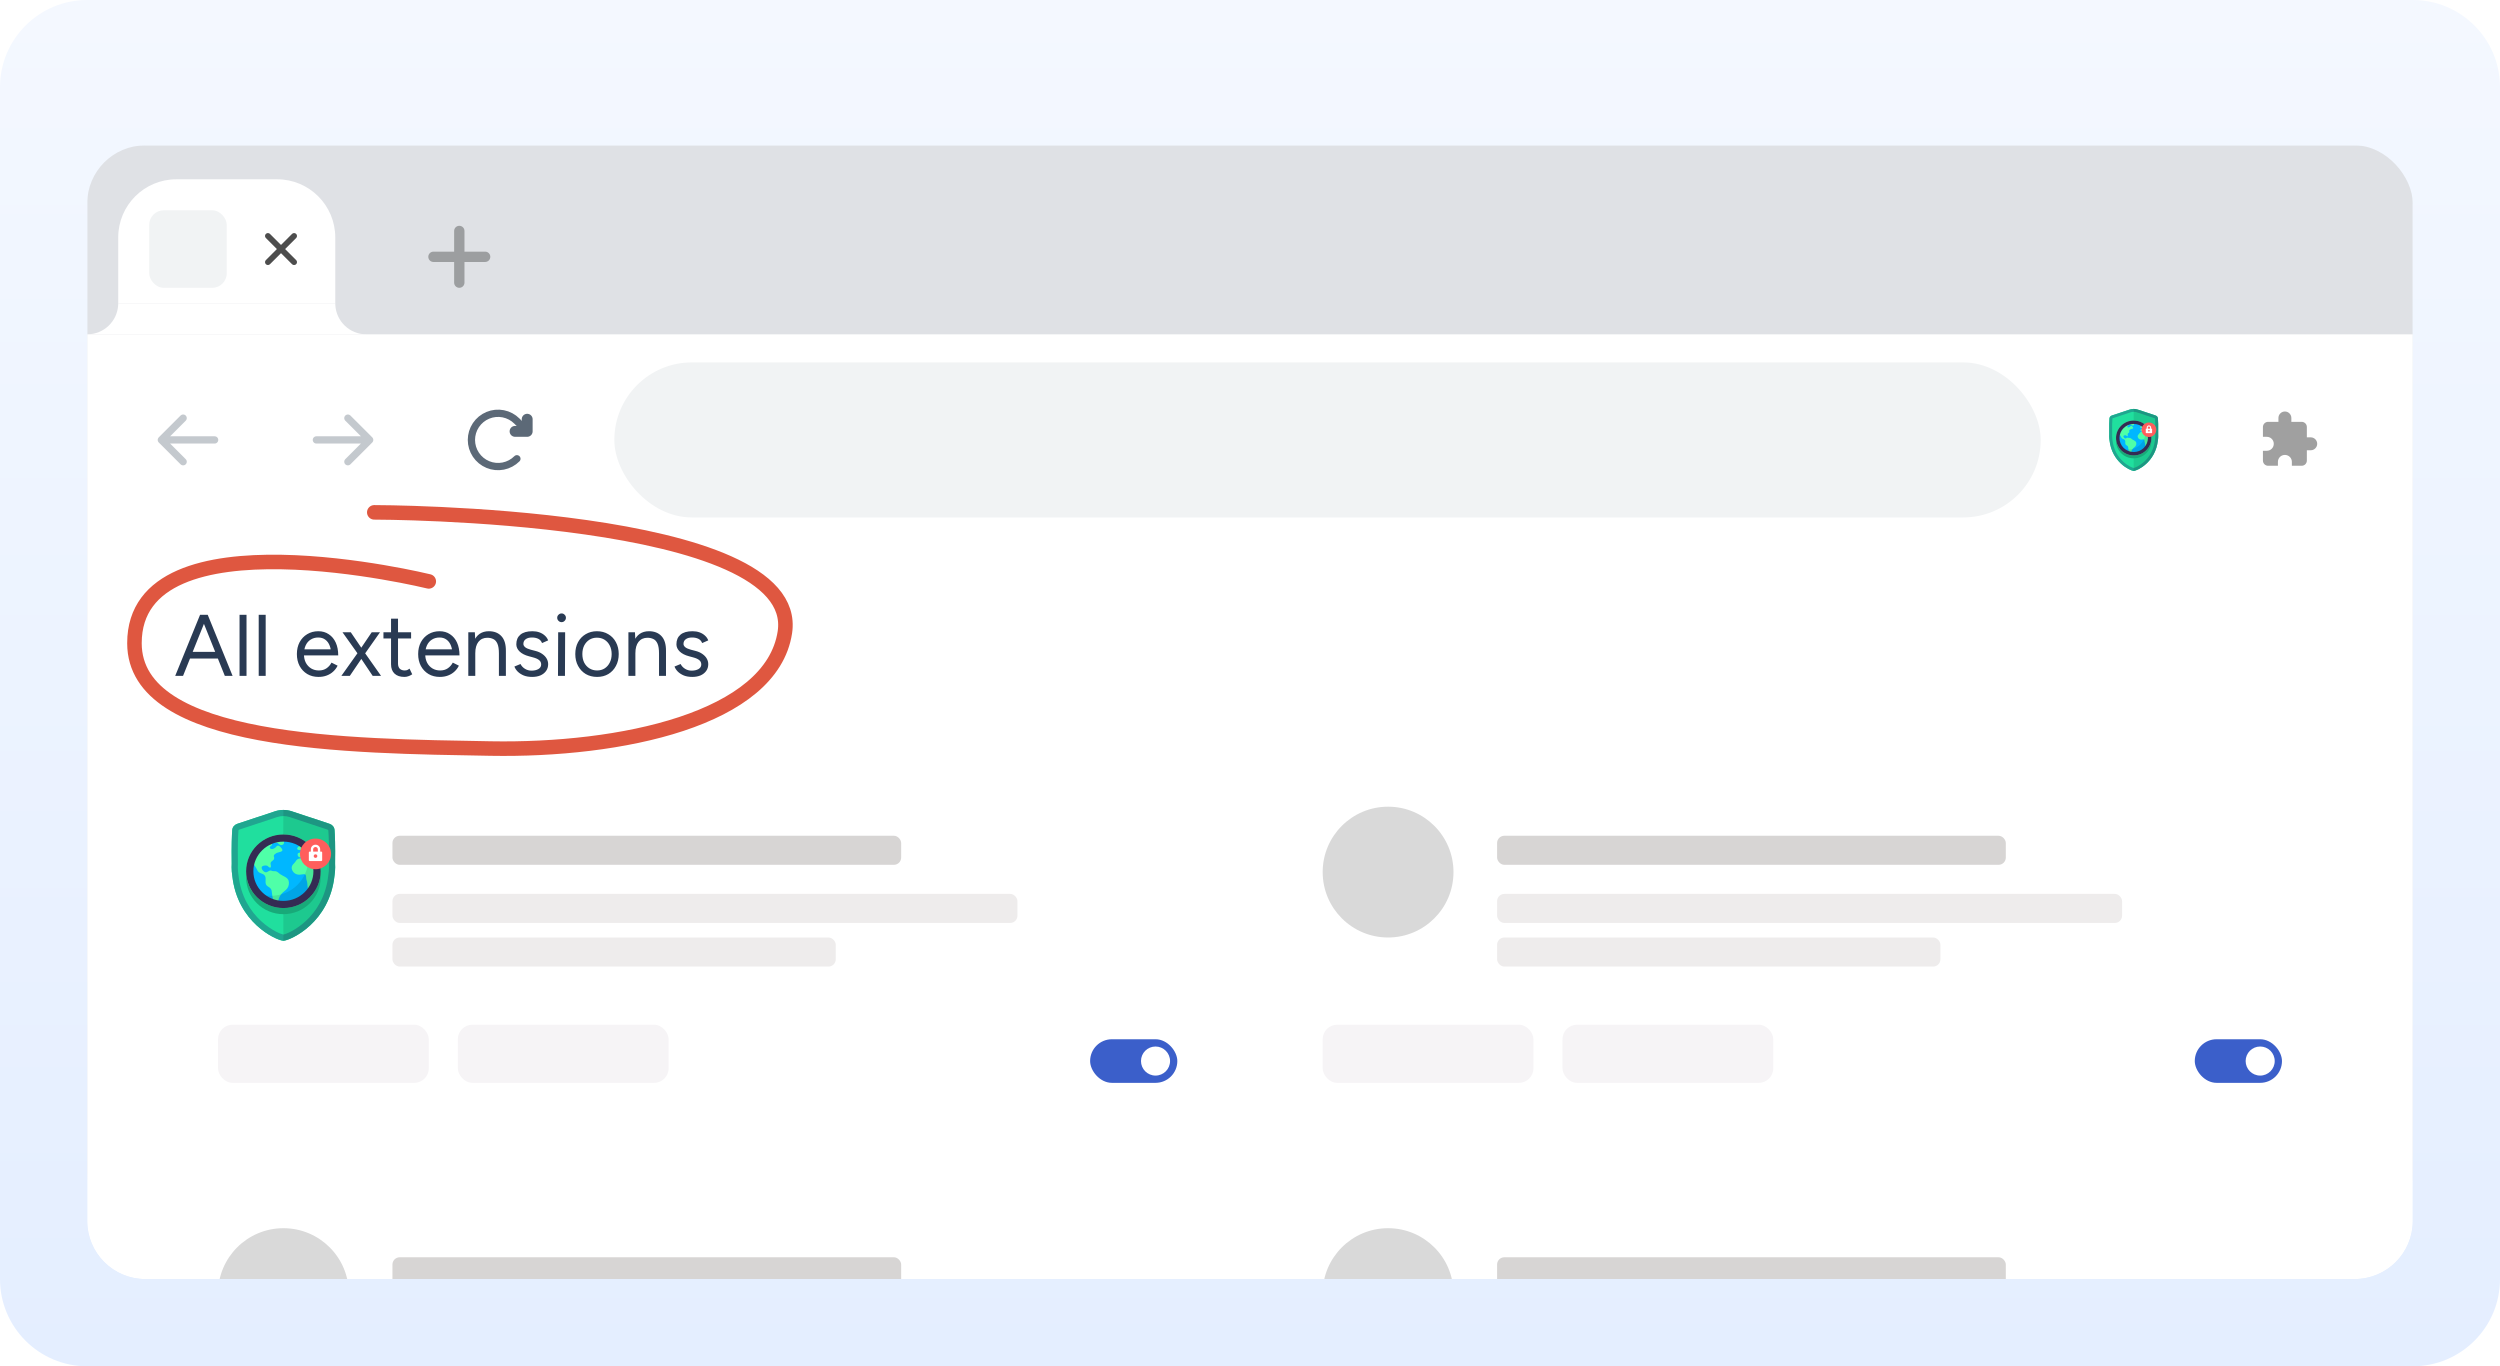 <svg xmlns="http://www.w3.org/2000/svg" width="344" height="188" fill="none" viewBox="0 0 344 188"><path fill="url(#paint0_linear_11535_4339)" d="M0 12C0 5.373 5.373 0 12 0H332C338.627 0 344 5.373 344 12V176C344 182.627 338.627 188 332 188H12C5.373 188 0 182.627 0 176V12Z"/><g clip-path="url(#clip0_11535_4339)"><g filter="url(#filter0_d_11535_4339)"><rect width="320" height="149.333" x="12" y="20" fill="#dfe1e5" rx="8"/><path fill="#fff" d="M16.267 32.67C16.267 28.252 19.848 24.67 24.267 24.67H38.133C42.551 24.67 46.133 28.252 46.133 32.67V41.737H16.267V32.67Z"/><rect width="10.667" height="10.667" x="20.533" y="28.937" fill="#f1f3f4" rx="2"/><g clip-path="url(#clip1_11535_4339)"><path fill="#4d4d4d" d="M40.214 32.16C40.371 32.032 40.603 32.041 40.75 32.187C40.896 32.333 40.905 32.565 40.777 32.722L40.75 32.752L39.232 34.27L40.75 35.788L40.777 35.817C40.905 35.974 40.896 36.207 40.75 36.353C40.603 36.499 40.371 36.509 40.214 36.38L40.184 36.353L38.666 34.836L37.149 36.353C36.993 36.509 36.74 36.509 36.584 36.353C36.428 36.197 36.428 35.944 36.584 35.788L38.1 34.27L36.584 32.752L36.556 32.722C36.428 32.565 36.437 32.334 36.584 32.187C36.73 32.041 36.962 32.032 37.119 32.16L37.149 32.187L38.666 33.704L40.184 32.187L40.214 32.16Z"/></g><path fill="#fff" d="M46.134 41.736L46.139 41.956C46.253 44.211 48.118 46.003 50.4 46.003H12C14.283 46.003 16.146 44.211 16.261 41.956L16.267 41.736H46.134Z"/><path fill="#9c9ea0" d="M63.201 31.07C63.594 31.07 63.912 31.389 63.912 31.781V34.625H66.756C67.148 34.625 67.467 34.944 67.467 35.337C67.466 35.729 67.148 36.048 66.756 36.048H63.912V38.893C63.912 39.285 63.594 39.603 63.201 39.604C62.809 39.604 62.49 39.285 62.49 38.893V36.048H59.645C59.252 36.048 58.934 35.73 58.934 35.337C58.934 34.944 59.252 34.625 59.645 34.625H62.49V31.781C62.49 31.389 62.808 31.07 63.201 31.07Z"/><path fill="#fff" d="M12 46H332V168C332 172.418 328.418 176 324 176H20C15.582 176 12 172.418 12 168V46Z"/><path stroke="#c4c9ce" stroke-linecap="round" stroke-linejoin="round" d="M29.533 60.534H22.2M25.2 57.534 22.2 60.534 25.2 63.534M43.533 60.534H50.867M47.867 57.534 50.867 60.534 47.867 63.534"/><g stroke="#5c6977" stroke-linecap="round" stroke-linejoin="round" clip-path="url(#clip2_11535_4339)"><path stroke-width="1.5" d="M70.874 59.355H72.54V57.688"/><path d="M71.126 63.126C70.613 63.639 69.96 63.988 69.248 64.13C68.537 64.271 67.8 64.199 67.13 63.921C66.46 63.644 65.887 63.174 65.484 62.571C65.081 61.968 64.866 61.259 64.866 60.534C64.866 59.808 65.081 59.099 65.484 58.496C65.887 57.894 66.46 57.423 67.13 57.146C67.8 56.868 68.537 56.796 69.248 56.937C69.96 57.079 70.613 57.428 71.126 57.941L72.54 59.355"/></g><rect width="196.267" height="21.333" x="84.533" y="49.867" fill="#f1f3f4" rx="10.667"/><path fill="#20df9e" d="M293.598 64.8C293.596 64.8 293.595 64.8 293.593 64.8C293.585 64.8 293.576 64.799 293.566 64.797C293.078 64.738 290.594 63.611 290.265 60.563C290.236 60.38 290.22 60.194 290.22 60.007L290.226 59.777C290.208 58.559 290.236 57.905 290.262 57.573C290.277 57.382 290.409 57.231 290.592 57.17L293.063 56.351C293.237 56.294 293.417 56.266 293.598 56.267C293.779 56.266 293.959 56.294 294.133 56.351L296.604 57.17C296.787 57.231 296.919 57.382 296.934 57.573C296.96 57.905 296.988 58.559 296.97 59.777L296.976 60.007C296.976 60.194 296.96 60.38 296.931 60.563C296.602 63.611 294.118 64.738 293.63 64.797C293.62 64.799 293.611 64.8 293.603 64.8C293.601 64.8 293.6 64.8 293.598 64.8Z"/><path fill="#20a690" fill-rule="evenodd" d="M293.598 64.397C293.667 64.383 293.852 64.325 294.114 64.186C294.392 64.04 294.729 63.818 295.063 63.509C295.726 62.895 296.375 61.936 296.528 60.521C296.529 60.514 296.53 60.508 296.531 60.501C296.556 60.339 296.57 60.176 296.57 60.012L296.565 59.787C296.564 59.782 296.564 59.776 296.565 59.771C296.583 58.56 296.555 57.919 296.53 57.604C296.529 57.593 296.525 57.584 296.519 57.577C296.512 57.568 296.498 57.557 296.475 57.549L294.004 56.73C293.873 56.687 293.737 56.666 293.601 56.667H293.595C293.459 56.666 293.323 56.687 293.192 56.73L290.721 57.549C290.698 57.557 290.684 57.568 290.677 57.577C290.671 57.584 290.667 57.593 290.666 57.604C290.641 57.919 290.613 58.56 290.631 59.771C290.632 59.776 290.631 59.782 290.631 59.787L290.626 60.012C290.626 60.176 290.64 60.339 290.665 60.501C290.666 60.508 290.667 60.514 290.668 60.521C290.821 61.936 291.47 62.895 292.133 63.509C292.467 63.818 292.804 64.04 293.082 64.186C293.344 64.325 293.529 64.383 293.598 64.397ZM290.22 60.007L290.226 59.777C290.208 58.559 290.236 57.905 290.262 57.573C290.277 57.382 290.409 57.231 290.592 57.17L293.063 56.351C293.237 56.294 293.417 56.266 293.598 56.267C293.779 56.266 293.959 56.294 294.133 56.351L296.604 57.17C296.787 57.231 296.919 57.382 296.934 57.573C296.96 57.905 296.988 58.559 296.97 59.777L296.976 60.007C296.976 60.194 296.96 60.38 296.931 60.563C296.602 63.611 294.118 64.738 293.63 64.797C293.62 64.799 293.611 64.8 293.603 64.8C293.601 64.8 293.6 64.8 293.598 64.8C293.596 64.8 293.595 64.8 293.593 64.8C293.585 64.8 293.576 64.799 293.566 64.797C293.078 64.738 290.594 63.611 290.265 60.563C290.236 60.38 290.22 60.194 290.22 60.007Z" clip-rule="evenodd"/><path fill="#000" d="M293.598 64.8C293.598 63.2 293.573 58.002 293.598 56.267C293.779 56.266 293.96 56.294 294.133 56.351L296.605 57.17C296.787 57.231 296.919 57.382 296.934 57.573C296.96 57.905 296.989 58.559 296.97 59.777L296.976 60.007C296.976 60.194 296.961 60.38 296.931 60.563C296.602 63.611 294.118 64.738 293.63 64.797C293.62 64.799 293.611 64.8 293.603 64.8C293.602 64.8 293.6 64.8 293.598 64.8Z" opacity="0.1"/><ellipse cx="293.598" cy="60.667" fill="#18aa79" rx="2.432" ry="2.4"/><ellipse cx="293.596" cy="60.267" fill="#4fffa8" rx="2.432" ry="2.4"/><path fill="#00b7ff" d="M291.568 60.266C291.568 60.089 291.592 59.913 291.64 59.742C291.718 59.907 291.831 60.049 291.908 60.218C292.007 60.435 292.275 60.375 292.393 60.565C292.497 60.734 292.385 60.947 292.464 61.124C292.521 61.252 292.655 61.28 292.748 61.374C292.842 61.469 292.84 61.598 292.855 61.722C292.871 61.867 292.898 62.01 292.934 62.152C292.934 62.153 292.934 62.154 292.935 62.155C292.14 61.881 291.568 61.138 291.568 60.266ZM293.608 62.267C293.494 62.267 293.38 62.257 293.268 62.239C293.269 62.211 293.27 62.184 293.273 62.166C293.298 62 293.383 61.838 293.497 61.714C293.61 61.592 293.764 61.509 293.859 61.37C293.953 61.235 293.981 61.053 293.942 60.894C293.886 60.66 293.562 60.582 293.387 60.456C293.287 60.383 293.197 60.27 293.065 60.261C293.005 60.257 292.954 60.269 292.894 60.254C292.838 60.24 292.795 60.211 292.736 60.219C292.626 60.233 292.557 60.348 292.439 60.332C292.327 60.318 292.211 60.189 292.186 60.084C292.153 59.95 292.261 59.906 292.378 59.894C292.426 59.889 292.481 59.884 292.527 59.901C292.589 59.923 292.618 59.982 292.673 60.012C292.776 60.068 292.797 59.979 292.781 59.889C292.758 59.754 292.73 59.699 292.853 59.606C292.938 59.542 293.01 59.496 292.997 59.381C292.989 59.314 292.951 59.283 292.986 59.216C293.013 59.165 293.086 59.119 293.134 59.088C293.257 59.009 293.661 59.015 293.496 58.795C293.447 58.73 293.358 58.614 293.273 58.599C293.167 58.579 293.12 58.695 293.045 58.746C292.969 58.799 292.82 58.86 292.743 58.778C292.64 58.667 292.812 58.631 292.85 58.554C292.867 58.518 292.85 58.468 292.82 58.421C292.858 58.405 292.897 58.391 292.937 58.377C292.962 58.395 292.991 58.406 293.022 58.408C293.093 58.413 293.16 58.375 293.222 58.423C293.291 58.475 293.341 58.541 293.432 58.557C293.52 58.573 293.614 58.522 293.636 58.433C293.649 58.379 293.636 58.322 293.623 58.267C294.02 58.269 294.408 58.386 294.738 58.602C294.717 58.594 294.692 58.595 294.66 58.61C294.596 58.639 294.505 58.714 294.497 58.788C294.488 58.872 294.615 58.884 294.675 58.884C294.766 58.884 294.857 58.844 294.828 58.742C294.815 58.698 294.798 58.651 294.77 58.624C294.837 58.669 294.901 58.718 294.961 58.771C294.961 58.772 294.96 58.773 294.959 58.774C294.897 58.836 294.826 58.886 294.785 58.962C294.755 59.015 294.722 59.041 294.662 59.055C294.629 59.062 294.591 59.065 294.564 59.087C294.487 59.146 294.531 59.289 294.604 59.332C294.696 59.386 294.832 59.36 294.902 59.283C294.956 59.223 294.988 59.118 295.086 59.118C295.129 59.118 295.17 59.134 295.201 59.164C295.241 59.205 295.233 59.243 295.242 59.294C295.257 59.386 295.339 59.336 295.388 59.29C295.425 59.354 295.458 59.419 295.487 59.486C295.432 59.563 295.388 59.648 295.256 59.557C295.177 59.503 295.129 59.425 295.03 59.401C294.943 59.38 294.855 59.401 294.769 59.416C294.672 59.432 294.557 59.44 294.483 59.512C294.412 59.581 294.374 59.675 294.298 59.745C294.151 59.88 294.089 60.028 294.184 60.219C294.276 60.403 294.467 60.503 294.673 60.49C294.876 60.477 295.086 60.362 295.08 60.651C295.078 60.753 295.1 60.823 295.132 60.918C295.161 61.006 295.159 61.091 295.166 61.181C295.173 61.287 295.19 61.392 295.217 61.494C295.026 61.735 294.782 61.929 294.503 62.063C294.225 62.197 293.918 62.267 293.608 62.267Z"/><path fill="#000" d="M292.786 61.867C294.129 61.867 295.218 60.793 295.218 59.467C295.218 59.01 295.088 58.582 294.863 58.218C295.562 58.639 296.029 59.4 296.029 60.267C296.029 61.593 294.94 62.667 293.597 62.667C292.718 62.667 291.947 62.207 291.52 61.517C291.889 61.739 292.322 61.867 292.786 61.867Z" opacity="0.1"/><path fill="#342b53" fill-rule="evenodd" d="M293.598 62.2C294.68 62.2 295.557 61.334 295.557 60.267C295.557 59.199 294.68 58.333 293.598 58.333C292.516 58.333 291.639 59.199 291.639 60.267C291.639 61.334 292.516 62.2 293.598 62.2ZM293.598 62.667C294.941 62.667 296.03 61.592 296.03 60.267C296.03 58.941 294.941 57.867 293.598 57.867C292.255 57.867 291.166 58.941 291.166 60.267C291.166 61.592 292.255 62.667 293.598 62.667Z" clip-rule="evenodd"/><g filter="url(#filter1_d_11535_4339)"><ellipse cx="295.694" cy="59.133" fill="#ff5e5c" rx="1.013" ry="1"/><path fill="#fff" d="M295.693 58.533C295.861 58.533 295.999 58.669 295.999 58.835V58.983H296.075C296.104 58.983 296.128 59.007 296.128 59.036V59.547C296.128 59.576 296.104 59.599 296.075 59.6H295.311C295.282 59.599 295.258 59.576 295.258 59.547V59.036C295.258 59.007 295.282 58.984 295.311 58.983H295.388V58.835C295.388 58.669 295.524 58.533 295.693 58.533ZM295.693 59.16C295.628 59.16 295.575 59.213 295.575 59.277C295.575 59.342 295.628 59.394 295.693 59.394C295.758 59.394 295.811 59.342 295.811 59.277C295.811 59.213 295.758 59.16 295.693 59.16ZM295.693 58.684C295.609 58.684 295.541 58.752 295.541 58.835V58.983H295.845V58.835C295.845 58.752 295.777 58.684 295.693 58.684Z"/></g><g clip-path="url(#clip3_11535_4339)"><path fill="#a0a0a0" d="M317.957 60.178H317.423V58.756C317.423 58.361 317.103 58.045 316.712 58.045H315.29V57.511C315.29 57.276 315.196 57.049 315.03 56.883C314.863 56.716 314.637 56.622 314.401 56.622C314.165 56.622 313.939 56.716 313.773 56.883C313.606 57.049 313.512 57.276 313.512 57.511V58.045H312.09C311.901 58.045 311.721 58.12 311.587 58.253C311.454 58.386 311.379 58.567 311.379 58.756V60.107H311.912C312.446 60.107 312.872 60.533 312.872 61.067C312.872 61.6 312.446 62.027 311.912 62.027H311.379V63.378C311.379 63.566 311.454 63.747 311.587 63.881C311.721 64.014 311.901 64.089 312.09 64.089H313.441V63.556C313.441 63.022 313.868 62.596 314.401 62.596C314.934 62.596 315.361 63.022 315.361 63.556V64.089H316.712C316.901 64.089 317.082 64.014 317.215 63.881C317.348 63.747 317.423 63.566 317.423 63.378V61.956H317.957C318.192 61.956 318.419 61.862 318.585 61.695C318.752 61.529 318.846 61.303 318.846 61.067C318.846 60.831 318.752 60.605 318.585 60.438C318.419 60.272 318.192 60.178 317.957 60.178Z"/></g></g><path fill="#293a53" d="M30.936 93L27.564 84.6H28.584L32.004 93H30.936ZM24.108 93L27.528 84.6H28.56L25.188 93H24.108ZM25.728 90.612V89.7H30.396V90.612H25.728ZM32.961 93V84.6H33.921V93H32.961ZM35.598 93V84.6H36.558V93H35.598ZM43.827 93.144C43.243 93.144 42.727 93.012 42.279 92.748C41.831 92.476 41.479 92.104 41.223 91.632C40.975 91.16 40.851 90.616 40.851 90C40.851 89.384 40.975 88.84 41.223 88.368C41.479 87.896 41.827 87.528 42.267 87.264C42.715 86.992 43.227 86.856 43.803 86.856C44.355 86.856 44.835 86.996 45.243 87.276C45.659 87.548 45.979 87.932 46.203 88.428C46.427 88.924 46.539 89.508 46.539 90.18H45.579C45.579 89.668 45.511 89.232 45.375 88.872C45.239 88.504 45.035 88.22 44.763 88.02C44.499 87.82 44.175 87.72 43.791 87.72C43.399 87.72 43.051 87.816 42.747 88.008C42.451 88.192 42.223 88.456 42.063 88.8C41.903 89.144 41.823 89.548 41.823 90.012C41.823 90.468 41.911 90.864 42.087 91.2C42.263 91.528 42.507 91.788 42.819 91.98C43.131 92.164 43.483 92.256 43.875 92.256C44.291 92.256 44.643 92.156 44.931 91.956C45.219 91.756 45.447 91.496 45.615 91.176L46.455 91.596C46.303 91.908 46.099 92.18 45.843 92.412C45.595 92.644 45.299 92.824 44.955 92.952C44.619 93.08 44.243 93.144 43.827 93.144ZM41.487 90.18L41.499 89.352H45.951V90.18H41.487ZM46.972 93L49.42 89.556L51.148 87H52.288L50.008 90.24L48.136 93H46.972ZM51.28 93L49.432 90.24L47.128 87H48.268L50.008 89.556L52.432 93H51.28ZM55.643 93.144C55.059 93.144 54.607 92.992 54.287 92.688C53.967 92.384 53.807 91.956 53.807 91.404V85.128H54.767V91.308C54.767 91.612 54.847 91.848 55.007 92.016C55.175 92.176 55.407 92.256 55.703 92.256C55.799 92.256 55.891 92.244 55.979 92.22C56.075 92.188 56.199 92.116 56.351 92.004L56.723 92.784C56.515 92.92 56.327 93.012 56.159 93.06C55.991 93.116 55.819 93.144 55.643 93.144ZM52.763 87.852V87H56.567V87.852H52.763ZM60.515 93.144C59.931 93.144 59.415 93.012 58.967 92.748C58.519 92.476 58.167 92.104 57.911 91.632C57.663 91.16 57.539 90.616 57.539 90C57.539 89.384 57.663 88.84 57.911 88.368C58.167 87.896 58.515 87.528 58.955 87.264C59.403 86.992 59.915 86.856 60.491 86.856C61.043 86.856 61.523 86.996 61.931 87.276C62.347 87.548 62.667 87.932 62.891 88.428C63.115 88.924 63.227 89.508 63.227 90.18H62.267C62.267 89.668 62.199 89.232 62.063 88.872C61.927 88.504 61.723 88.22 61.451 88.02C61.187 87.82 60.863 87.72 60.479 87.72C60.087 87.72 59.739 87.816 59.435 88.008C59.139 88.192 58.911 88.456 58.751 88.8C58.591 89.144 58.511 89.548 58.511 90.012C58.511 90.468 58.599 90.864 58.775 91.2C58.951 91.528 59.195 91.788 59.507 91.98C59.819 92.164 60.171 92.256 60.563 92.256C60.979 92.256 61.331 92.156 61.619 91.956C61.907 91.756 62.135 91.496 62.303 91.176L63.143 91.596C62.991 91.908 62.787 92.18 62.531 92.412C62.283 92.644 61.987 92.824 61.643 92.952C61.307 93.08 60.931 93.144 60.515 93.144ZM58.175 90.18L58.187 89.352H62.639V90.18H58.175ZM64.438 93V87H65.338L65.398 88.104V93H64.438ZM68.65 93V89.928L69.61 89.568V93H68.65ZM68.65 89.928C68.65 89.336 68.582 88.884 68.446 88.572C68.31 88.26 68.122 88.048 67.882 87.936C67.642 87.816 67.37 87.756 67.066 87.756C66.538 87.756 66.126 87.944 65.83 88.32C65.542 88.688 65.398 89.212 65.398 89.892H64.93C64.93 89.26 65.022 88.716 65.206 88.26C65.39 87.804 65.654 87.456 65.998 87.216C66.35 86.976 66.774 86.856 67.27 86.856C67.998 86.856 68.57 87.08 68.986 87.528C69.41 87.976 69.618 88.656 69.61 89.568L68.65 89.928ZM73.229 93.144C72.789 93.144 72.405 93.08 72.077 92.952C71.749 92.816 71.473 92.64 71.249 92.424C71.033 92.208 70.877 91.972 70.781 91.716L71.621 91.368C71.757 91.64 71.961 91.86 72.233 92.028C72.505 92.196 72.805 92.28 73.133 92.28C73.509 92.28 73.825 92.208 74.081 92.064C74.337 91.912 74.465 91.7 74.465 91.428C74.465 91.18 74.369 90.98 74.177 90.828C73.993 90.676 73.717 90.552 73.349 90.456L72.773 90.3C72.229 90.156 71.805 89.94 71.501 89.652C71.197 89.356 71.045 89.024 71.045 88.656C71.045 88.088 71.229 87.648 71.597 87.336C71.973 87.016 72.529 86.856 73.265 86.856C73.617 86.856 73.937 86.908 74.225 87.012C74.513 87.116 74.761 87.264 74.969 87.456C75.177 87.64 75.329 87.86 75.425 88.116L74.585 88.488C74.481 88.216 74.309 88.02 74.069 87.9C73.829 87.78 73.537 87.72 73.193 87.72C72.825 87.72 72.537 87.8 72.329 87.96C72.121 88.112 72.017 88.328 72.017 88.608C72.017 88.768 72.101 88.92 72.269 89.064C72.445 89.2 72.701 89.312 73.037 89.4L73.637 89.556C74.029 89.652 74.357 89.796 74.621 89.988C74.885 90.172 75.085 90.384 75.221 90.624C75.357 90.864 75.425 91.12 75.425 91.392C75.425 91.752 75.329 92.064 75.137 92.328C74.945 92.592 74.685 92.796 74.357 92.94C74.029 93.076 73.653 93.144 73.229 93.144ZM76.779 93L76.803 87H77.763L77.739 93H76.779ZM77.271 85.608C77.111 85.608 76.971 85.548 76.851 85.428C76.731 85.308 76.671 85.168 76.671 85.008C76.671 84.84 76.731 84.7 76.851 84.588C76.971 84.468 77.111 84.408 77.271 84.408C77.439 84.408 77.579 84.468 77.691 84.588C77.811 84.7 77.871 84.84 77.871 85.008C77.871 85.168 77.811 85.308 77.691 85.428C77.579 85.548 77.439 85.608 77.271 85.608ZM82.16 93.144C81.576 93.144 81.056 93.012 80.6 92.748C80.152 92.476 79.8 92.104 79.544 91.632C79.288 91.16 79.16 90.616 79.16 90C79.16 89.384 79.284 88.84 79.532 88.368C79.788 87.896 80.14 87.528 80.588 87.264C81.044 86.992 81.56 86.856 82.136 86.856C82.728 86.856 83.248 86.992 83.696 87.264C84.152 87.528 84.504 87.896 84.752 88.368C85.008 88.84 85.136 89.384 85.136 90C85.136 90.616 85.008 91.16 84.752 91.632C84.504 92.104 84.156 92.476 83.708 92.748C83.26 93.012 82.744 93.144 82.16 93.144ZM82.16 92.256C82.56 92.256 82.908 92.16 83.204 91.968C83.5 91.776 83.732 91.512 83.9 91.176C84.076 90.84 84.164 90.448 84.164 90C84.164 89.552 84.076 89.16 83.9 88.824C83.732 88.488 83.496 88.224 83.192 88.032C82.888 87.84 82.536 87.744 82.136 87.744C81.744 87.744 81.396 87.84 81.092 88.032C80.796 88.224 80.56 88.488 80.384 88.824C80.216 89.16 80.132 89.552 80.132 90C80.132 90.44 80.216 90.832 80.384 91.176C80.56 91.512 80.8 91.776 81.104 91.968C81.416 92.16 81.768 92.256 82.16 92.256ZM86.469 93V87H87.369L87.429 88.104V93H86.469ZM90.681 93V89.928L91.641 89.568V93H90.681ZM90.681 89.928C90.681 89.336 90.613 88.884 90.477 88.572C90.341 88.26 90.153 88.048 89.913 87.936C89.673 87.816 89.401 87.756 89.097 87.756C88.569 87.756 88.157 87.944 87.861 88.32C87.573 88.688 87.429 89.212 87.429 89.892H86.961C86.961 89.26 87.053 88.716 87.237 88.26C87.421 87.804 87.685 87.456 88.029 87.216C88.381 86.976 88.805 86.856 89.301 86.856C90.029 86.856 90.601 87.08 91.017 87.528C91.441 87.976 91.649 88.656 91.641 89.568L90.681 89.928ZM95.26 93.144C94.82 93.144 94.436 93.08 94.108 92.952C93.78 92.816 93.504 92.64 93.28 92.424C93.064 92.208 92.908 91.972 92.812 91.716L93.652 91.368C93.788 91.64 93.992 91.86 94.264 92.028C94.536 92.196 94.836 92.28 95.164 92.28C95.54 92.28 95.856 92.208 96.112 92.064C96.368 91.912 96.496 91.7 96.496 91.428C96.496 91.18 96.4 90.98 96.208 90.828C96.024 90.676 95.748 90.552 95.38 90.456L94.804 90.3C94.26 90.156 93.836 89.94 93.532 89.652C93.228 89.356 93.076 89.024 93.076 88.656C93.076 88.088 93.26 87.648 93.628 87.336C94.004 87.016 94.56 86.856 95.296 86.856C95.648 86.856 95.968 86.908 96.256 87.012C96.544 87.116 96.792 87.264 97 87.456C97.208 87.64 97.36 87.86 97.456 88.116L96.616 88.488C96.512 88.216 96.34 88.02 96.1 87.9C95.86 87.78 95.568 87.72 95.224 87.72C94.856 87.72 94.568 87.8 94.36 87.96C94.152 88.112 94.048 88.328 94.048 88.608C94.048 88.768 94.132 88.92 94.3 89.064C94.476 89.2 94.732 89.312 95.068 89.4L95.668 89.556C96.06 89.652 96.388 89.796 96.652 89.988C96.916 90.172 97.116 90.384 97.252 90.624C97.388 90.864 97.456 91.12 97.456 91.392C97.456 91.752 97.36 92.064 97.168 92.328C96.976 92.592 96.716 92.796 96.388 92.94C96.06 93.076 95.684 93.144 95.26 93.144Z"/><g filter="url(#filter2_d_11535_4339)"><rect width="144" height="50" x="24" y="105" fill="#fff" rx="4" shape-rendering="crispEdges"/><path fill="#20df9e" d="M38.995 129.448C38.992 129.448 38.988 129.448 38.985 129.448C38.968 129.448 38.949 129.446 38.928 129.442C37.898 129.317 32.659 126.939 31.964 120.51C31.903 120.125 31.87 119.733 31.87 119.337L31.883 118.852C31.844 116.283 31.903 114.903 31.959 114.203C31.99 113.801 32.268 113.481 32.654 113.354L37.866 111.626C38.233 111.505 38.614 111.445 38.995 111.448C39.376 111.445 39.758 111.505 40.124 111.626L45.337 113.354C45.722 113.481 46 113.801 46.032 114.203C46.087 114.903 46.147 116.283 46.108 118.852L46.12 119.337C46.12 119.733 46.087 120.125 46.026 120.51C45.331 126.939 40.092 129.317 39.062 129.442C39.041 129.446 39.022 129.448 39.005 129.448C39.002 129.448 38.999 129.448 38.995 129.448Z"/><path fill="#20a690" fill-rule="evenodd" d="M38.995 128.598C39.141 128.568 39.53 128.445 40.084 128.154C40.671 127.844 41.381 127.377 42.084 126.725C43.484 125.428 44.853 123.406 45.176 120.421C45.177 120.407 45.179 120.393 45.181 120.38C45.236 120.038 45.264 119.694 45.265 119.347L45.253 118.873C45.253 118.862 45.252 118.85 45.253 118.839C45.291 116.285 45.232 114.933 45.179 114.269C45.177 114.245 45.17 114.228 45.156 114.211C45.141 114.193 45.112 114.169 45.064 114.154L39.852 112.426C39.576 112.334 39.288 112.29 39.001 112.292H38.989C38.702 112.29 38.415 112.334 38.139 112.426L32.926 114.154C32.878 114.169 32.849 114.193 32.834 114.211C32.82 114.228 32.813 114.245 32.811 114.269C32.758 114.933 32.699 116.285 32.737 118.839C32.738 118.85 32.738 118.862 32.737 118.873L32.725 119.347C32.726 119.694 32.755 120.038 32.809 120.38C32.811 120.393 32.813 120.407 32.815 120.421C33.137 123.406 34.507 125.428 35.906 126.725C36.609 127.377 37.32 127.844 37.906 128.154C38.46 128.445 38.849 128.568 38.995 128.598ZM31.87 119.337L31.883 118.852C31.844 116.283 31.903 114.903 31.959 114.203C31.99 113.801 32.268 113.481 32.654 113.354L37.866 111.626C38.233 111.505 38.614 111.445 38.995 111.448C39.376 111.445 39.758 111.505 40.124 111.626L45.337 113.354C45.722 113.481 46 113.801 46.032 114.203C46.087 114.903 46.147 116.283 46.108 118.852L46.12 119.337C46.12 119.733 46.087 120.125 46.026 120.51C45.331 126.939 40.092 129.317 39.062 129.442C39.041 129.446 39.022 129.448 39.005 129.448C39.002 129.448 38.999 129.448 38.995 129.448C38.992 129.448 38.988 129.448 38.985 129.448C38.968 129.448 38.949 129.446 38.928 129.442C37.898 129.317 32.659 126.939 31.964 120.51C31.903 120.125 31.87 119.733 31.87 119.337Z" clip-rule="evenodd"/><path fill="#000" d="M38.996 129.448C38.996 126.073 38.942 115.108 38.996 111.448C39.377 111.445 39.758 111.505 40.125 111.626L45.337 113.354C45.722 113.481 46.001 113.801 46.032 114.203C46.088 114.903 46.147 116.283 46.108 118.852L46.121 119.337C46.121 119.733 46.088 120.125 46.026 120.51C45.332 126.939 40.093 129.317 39.062 129.442C39.042 129.446 39.023 129.448 39.006 129.448C39.003 129.448 38.999 129.448 38.996 129.448Z" opacity="0.1"/><ellipse cx="38.995" cy="120.729" fill="#18aa79" rx="5.13" ry="5.062"/><ellipse cx="38.991" cy="119.885" fill="#4fffa8" rx="5.13" ry="5.062"/><path fill="#00b7ff" d="M34.713 119.884C34.713 119.511 34.764 119.139 34.864 118.778C35.028 119.126 35.267 119.426 35.429 119.782C35.639 120.24 36.203 120.113 36.452 120.514C36.673 120.87 36.437 121.321 36.602 121.694C36.722 121.964 37.006 122.023 37.201 122.221C37.401 122.421 37.397 122.694 37.427 122.954C37.461 123.26 37.517 123.563 37.594 123.861C37.594 123.864 37.594 123.866 37.596 123.868C35.919 123.291 34.713 121.723 34.713 119.884ZM39.016 124.104C38.775 124.104 38.535 124.084 38.299 124.045C38.301 123.985 38.302 123.93 38.308 123.891C38.363 123.542 38.541 123.2 38.782 122.938C39.019 122.68 39.345 122.506 39.546 122.213C39.743 121.927 39.802 121.543 39.721 121.209C39.601 120.716 38.918 120.551 38.55 120.284C38.338 120.13 38.149 119.892 37.871 119.873C37.743 119.864 37.636 119.891 37.509 119.859C37.392 119.829 37.301 119.768 37.177 119.784C36.945 119.814 36.798 120.057 36.549 120.024C36.313 119.993 36.069 119.721 36.016 119.5C35.947 119.216 36.175 119.124 36.421 119.099C36.523 119.088 36.638 119.077 36.737 119.114C36.866 119.161 36.927 119.285 37.044 119.348C37.262 119.466 37.306 119.278 37.272 119.088C37.222 118.804 37.164 118.688 37.423 118.492C37.602 118.357 37.755 118.26 37.727 118.017C37.709 117.875 37.63 117.81 37.704 117.669C37.76 117.561 37.915 117.463 38.015 117.399C38.275 117.233 39.128 117.245 38.779 116.78C38.677 116.644 38.488 116.4 38.309 116.366C38.085 116.325 37.985 116.57 37.829 116.678C37.668 116.79 37.354 116.917 37.192 116.744C36.975 116.511 37.336 116.435 37.416 116.272C37.453 116.197 37.416 116.091 37.354 115.992C37.435 115.959 37.517 115.928 37.6 115.899C37.653 115.937 37.715 115.96 37.78 115.965C37.929 115.975 38.071 115.895 38.202 115.996C38.347 116.105 38.452 116.244 38.644 116.279C38.831 116.312 39.028 116.205 39.074 116.018C39.102 115.904 39.074 115.784 39.047 115.666C39.886 115.671 40.704 115.917 41.4 116.374C41.355 116.358 41.302 116.36 41.236 116.39C41.1 116.452 40.907 116.609 40.891 116.766C40.873 116.943 41.14 116.969 41.267 116.969C41.457 116.969 41.65 116.885 41.589 116.669C41.562 116.576 41.526 116.478 41.467 116.419C41.608 116.515 41.743 116.619 41.871 116.73C41.869 116.732 41.867 116.734 41.865 116.736C41.736 116.868 41.586 116.972 41.498 117.133C41.435 117.246 41.365 117.299 41.239 117.329C41.169 117.345 41.09 117.35 41.032 117.396C40.87 117.521 40.962 117.823 41.116 117.913C41.31 118.027 41.598 117.973 41.745 117.81C41.859 117.683 41.927 117.462 42.133 117.462C42.223 117.462 42.31 117.497 42.375 117.559C42.46 117.645 42.443 117.726 42.461 117.834C42.493 118.027 42.666 117.922 42.771 117.825C42.848 117.959 42.917 118.097 42.978 118.238C42.863 118.401 42.771 118.579 42.493 118.389C42.326 118.275 42.224 118.109 42.015 118.058C41.832 118.014 41.645 118.06 41.465 118.09C41.26 118.125 41.017 118.141 40.861 118.293C40.711 118.44 40.631 118.636 40.471 118.784C40.162 119.069 40.031 119.381 40.231 119.785C40.424 120.174 40.827 120.384 41.262 120.357C41.69 120.329 42.133 120.086 42.121 120.695C42.117 120.91 42.163 121.059 42.23 121.26C42.292 121.444 42.288 121.623 42.303 121.814C42.316 122.037 42.352 122.258 42.409 122.475C42.007 122.982 41.493 123.392 40.905 123.675C40.316 123.957 39.67 124.104 39.016 124.104Z"/><path fill="#000" d="M37.283 123.262C40.116 123.262 42.413 120.995 42.413 118.199C42.413 117.234 42.139 116.331 41.664 115.563C43.139 116.453 44.123 118.056 44.123 119.887C44.123 122.683 41.826 124.949 38.993 124.949C37.138 124.949 35.513 123.978 34.612 122.522C35.39 122.991 36.305 123.262 37.283 123.262Z" opacity="0.1"/><path fill="#342b53" fill-rule="evenodd" d="M38.995 123.964C41.278 123.964 43.128 122.138 43.128 119.885C43.128 117.633 41.278 115.807 38.995 115.807C36.713 115.807 34.863 117.633 34.863 119.885C34.863 122.138 36.713 123.964 38.995 123.964ZM38.995 124.948C41.828 124.948 44.125 122.681 44.125 119.885C44.125 117.089 41.828 114.823 38.995 114.823C36.162 114.823 33.865 117.089 33.865 119.885C33.865 122.681 36.162 124.948 38.995 124.948Z" clip-rule="evenodd"/><g filter="url(#filter3_d_11535_4339)"><ellipse cx="43.416" cy="117.495" fill="#ff5e5c" rx="2.138" ry="2.109"/><path fill="#fff" d="M43.414 116.23C43.769 116.23 44.057 116.514 44.057 116.864V117.178H44.218C44.281 117.178 44.331 117.228 44.331 117.289V118.367C44.331 118.429 44.281 118.48 44.218 118.48H42.609C42.546 118.48 42.496 118.429 42.496 118.367V117.289C42.496 117.228 42.546 117.178 42.609 117.178H42.77V116.864C42.77 116.514 43.058 116.23 43.414 116.23ZM43.414 117.552C43.276 117.552 43.164 117.662 43.164 117.798C43.164 117.934 43.276 118.044 43.414 118.044C43.551 118.044 43.663 117.934 43.663 117.798C43.663 117.662 43.551 117.552 43.414 117.552ZM43.414 116.547C43.236 116.547 43.091 116.689 43.091 116.864V117.178H43.736V116.864C43.736 116.689 43.591 116.547 43.414 116.547Z"/></g><rect width="70" height="4" x="54" y="115" fill="#d7d5d4" rx="1"/><rect width="86" height="4" x="54" y="123" fill="#eeecec" rx="1"/><rect width="61" height="4" x="54" y="129" fill="#eeecec" rx="1"/><rect width="29" height="8" x="30" y="141" fill="#f6f4f6" rx="2"/><rect width="29" height="8" x="63" y="141" fill="#f6f4f6" rx="2"/><rect width="12" height="6" x="150" y="143" fill="#3b5fca" rx="3"/><circle cx="159" cy="146" r="2" fill="#fff"/></g><g filter="url(#filter4_d_11535_4339)"><rect width="144" height="50" x="176" y="105" fill="#fff" rx="4" shape-rendering="crispEdges"/><circle cx="191" cy="120" r="9" fill="#d9d9d9"/><rect width="70" height="4" x="206" y="115" fill="#d7d5d4" rx="1"/><rect width="86" height="4" x="206" y="123" fill="#eeecec" rx="1"/><rect width="61" height="4" x="206" y="129" fill="#eeecec" rx="1"/><rect width="29" height="8" x="182" y="141" fill="#f6f4f6" rx="2"/><rect width="29" height="8" x="215" y="141" fill="#f6f4f6" rx="2"/><rect width="12" height="6" x="302" y="143" fill="#3b5fca" rx="3"/><circle cx="311" cy="146" r="2" fill="#fff"/></g><g filter="url(#filter5_d_11535_4339)"><rect width="144" height="50" x="24" y="163" fill="#fff" rx="4" shape-rendering="crispEdges"/><circle cx="39" cy="178" r="9" fill="#d9d9d9"/><rect width="70" height="4" x="54" y="173" fill="#d7d5d4" rx="1"/></g><g filter="url(#filter6_d_11535_4339)"><rect width="144" height="50" x="176" y="163" fill="#fff" rx="4" shape-rendering="crispEdges"/><circle cx="191" cy="178" r="9" fill="#d9d9d9"/><rect width="70" height="4" x="206" y="173" fill="#d7d5d4" rx="1"/></g></g><path stroke="#df5740" stroke-linecap="round" stroke-width="2" d="M51.5 70.5C51.5 70.5 110.5 70.5 108 87C106.182 99 85.308 103.319 67.5 103C48.114 102.652 18.5 102.5 18.5 88.5C18.5 70.061 59 80 59 80"/><defs><filter id="filter0_d_11535_4339" width="336" height="172" x="4" y="12" color-interpolation-filters="sRGB" filterUnits="userSpaceOnUse"><feFlood flood-opacity="0" result="BackgroundImageFix"/><feColorMatrix in="SourceAlpha" result="hardAlpha" values="0 0 0 0 0 0 0 0 0 0 0 0 0 0 0 0 0 0 127 0"/><feOffset/><feGaussianBlur stdDeviation="4"/><feComposite in2="hardAlpha" operator="out"/><feColorMatrix values="0 0 0 0 0 0 0 0 0 0 0 0 0 0 0 0 0 0 0.08 0"/><feBlend in2="BackgroundImageFix" result="effect1_dropShadow_11535_4339"/><feBlend in="SourceGraphic" in2="effect1_dropShadow_11535_4339" result="shape"/></filter><filter id="filter1_d_11535_4339" width="6.027" height="6" x="292.681" y="56.133" color-interpolation-filters="sRGB" filterUnits="userSpaceOnUse"><feFlood flood-opacity="0" result="BackgroundImageFix"/><feColorMatrix in="SourceAlpha" result="hardAlpha" values="0 0 0 0 0 0 0 0 0 0 0 0 0 0 0 0 0 0 127 0"/><feOffset/><feGaussianBlur stdDeviation="1"/><feComposite in2="hardAlpha" operator="out"/><feColorMatrix values="0 0 0 0 0 0 0 0 0 0 0 0 0 0 0 0 0 0 0.2 0"/><feBlend in2="BackgroundImageFix" result="effect1_dropShadow_11535_4339"/><feBlend in="SourceGraphic" in2="effect1_dropShadow_11535_4339" result="shape"/></filter><filter id="filter2_d_11535_4339" width="176" height="82" x="8" y="89" color-interpolation-filters="sRGB" filterUnits="userSpaceOnUse"><feFlood flood-opacity="0" result="BackgroundImageFix"/><feColorMatrix in="SourceAlpha" result="hardAlpha" values="0 0 0 0 0 0 0 0 0 0 0 0 0 0 0 0 0 0 127 0"/><feOffset/><feGaussianBlur stdDeviation="8"/><feComposite in2="hardAlpha" operator="out"/><feColorMatrix values="0 0 0 0 0.133 0 0 0 0 0.18 0 0 0 0 0.227 0 0 0 0.12 0"/><feBlend in2="BackgroundImageFix" result="effect1_dropShadow_11535_4339"/><feBlend in="SourceGraphic" in2="effect1_dropShadow_11535_4339" result="shape"/></filter><filter id="filter3_d_11535_4339" width="8.275" height="8.219" x="39.279" y="113.385" color-interpolation-filters="sRGB" filterUnits="userSpaceOnUse"><feFlood flood-opacity="0" result="BackgroundImageFix"/><feColorMatrix in="SourceAlpha" result="hardAlpha" values="0 0 0 0 0 0 0 0 0 0 0 0 0 0 0 0 0 0 127 0"/><feOffset/><feGaussianBlur stdDeviation="1"/><feComposite in2="hardAlpha" operator="out"/><feColorMatrix values="0 0 0 0 0 0 0 0 0 0 0 0 0 0 0 0 0 0 0.2 0"/><feBlend in2="BackgroundImageFix" result="effect1_dropShadow_11535_4339"/><feBlend in="SourceGraphic" in2="effect1_dropShadow_11535_4339" result="shape"/></filter><filter id="filter4_d_11535_4339" width="176" height="82" x="160" y="89" color-interpolation-filters="sRGB" filterUnits="userSpaceOnUse"><feFlood flood-opacity="0" result="BackgroundImageFix"/><feColorMatrix in="SourceAlpha" result="hardAlpha" values="0 0 0 0 0 0 0 0 0 0 0 0 0 0 0 0 0 0 127 0"/><feOffset/><feGaussianBlur stdDeviation="8"/><feComposite in2="hardAlpha" operator="out"/><feColorMatrix values="0 0 0 0 0.133 0 0 0 0 0.18 0 0 0 0 0.227 0 0 0 0.12 0"/><feBlend in2="BackgroundImageFix" result="effect1_dropShadow_11535_4339"/><feBlend in="SourceGraphic" in2="effect1_dropShadow_11535_4339" result="shape"/></filter><filter id="filter5_d_11535_4339" width="176" height="82" x="8" y="147" color-interpolation-filters="sRGB" filterUnits="userSpaceOnUse"><feFlood flood-opacity="0" result="BackgroundImageFix"/><feColorMatrix in="SourceAlpha" result="hardAlpha" values="0 0 0 0 0 0 0 0 0 0 0 0 0 0 0 0 0 0 127 0"/><feOffset/><feGaussianBlur stdDeviation="8"/><feComposite in2="hardAlpha" operator="out"/><feColorMatrix values="0 0 0 0 0.133 0 0 0 0 0.18 0 0 0 0 0.227 0 0 0 0.12 0"/><feBlend in2="BackgroundImageFix" result="effect1_dropShadow_11535_4339"/><feBlend in="SourceGraphic" in2="effect1_dropShadow_11535_4339" result="shape"/></filter><filter id="filter6_d_11535_4339" width="176" height="82" x="160" y="147" color-interpolation-filters="sRGB" filterUnits="userSpaceOnUse"><feFlood flood-opacity="0" result="BackgroundImageFix"/><feColorMatrix in="SourceAlpha" result="hardAlpha" values="0 0 0 0 0 0 0 0 0 0 0 0 0 0 0 0 0 0 127 0"/><feOffset/><feGaussianBlur stdDeviation="8"/><feComposite in2="hardAlpha" operator="out"/><feColorMatrix values="0 0 0 0 0.133 0 0 0 0 0.18 0 0 0 0 0.227 0 0 0 0.12 0"/><feBlend in2="BackgroundImageFix" result="effect1_dropShadow_11535_4339"/><feBlend in="SourceGraphic" in2="effect1_dropShadow_11535_4339" result="shape"/></filter><clipPath id="clip0_11535_4339"><path fill="#fff" d="M12 20H332V168C332 172.418 328.418 176 324 176H20C15.582 176 12 172.418 12 168V20Z"/></clipPath><clipPath id="clip1_11535_4339"><path fill="#fff" d="M0 0H6.4V6.4H0z" transform="translate(35.467 31.07)"/></clipPath><clipPath id="clip2_11535_4339"><path fill="#fff" d="M0 0H10.667V10.667H0z" transform="translate(63.2 55.2)"/></clipPath><clipPath id="clip3_11535_4339"><path fill="#fff" d="M0 0H8.533V8.533H0z" transform="translate(310.667 56.267)"/></clipPath><linearGradient id="paint0_linear_11535_4339" x1="172" x2="172" y1="0" y2="188" gradientUnits="userSpaceOnUse"><stop stop-color="#f4f8ff"/><stop offset="1" stop-color="#e4eeff"/></linearGradient></defs></svg>